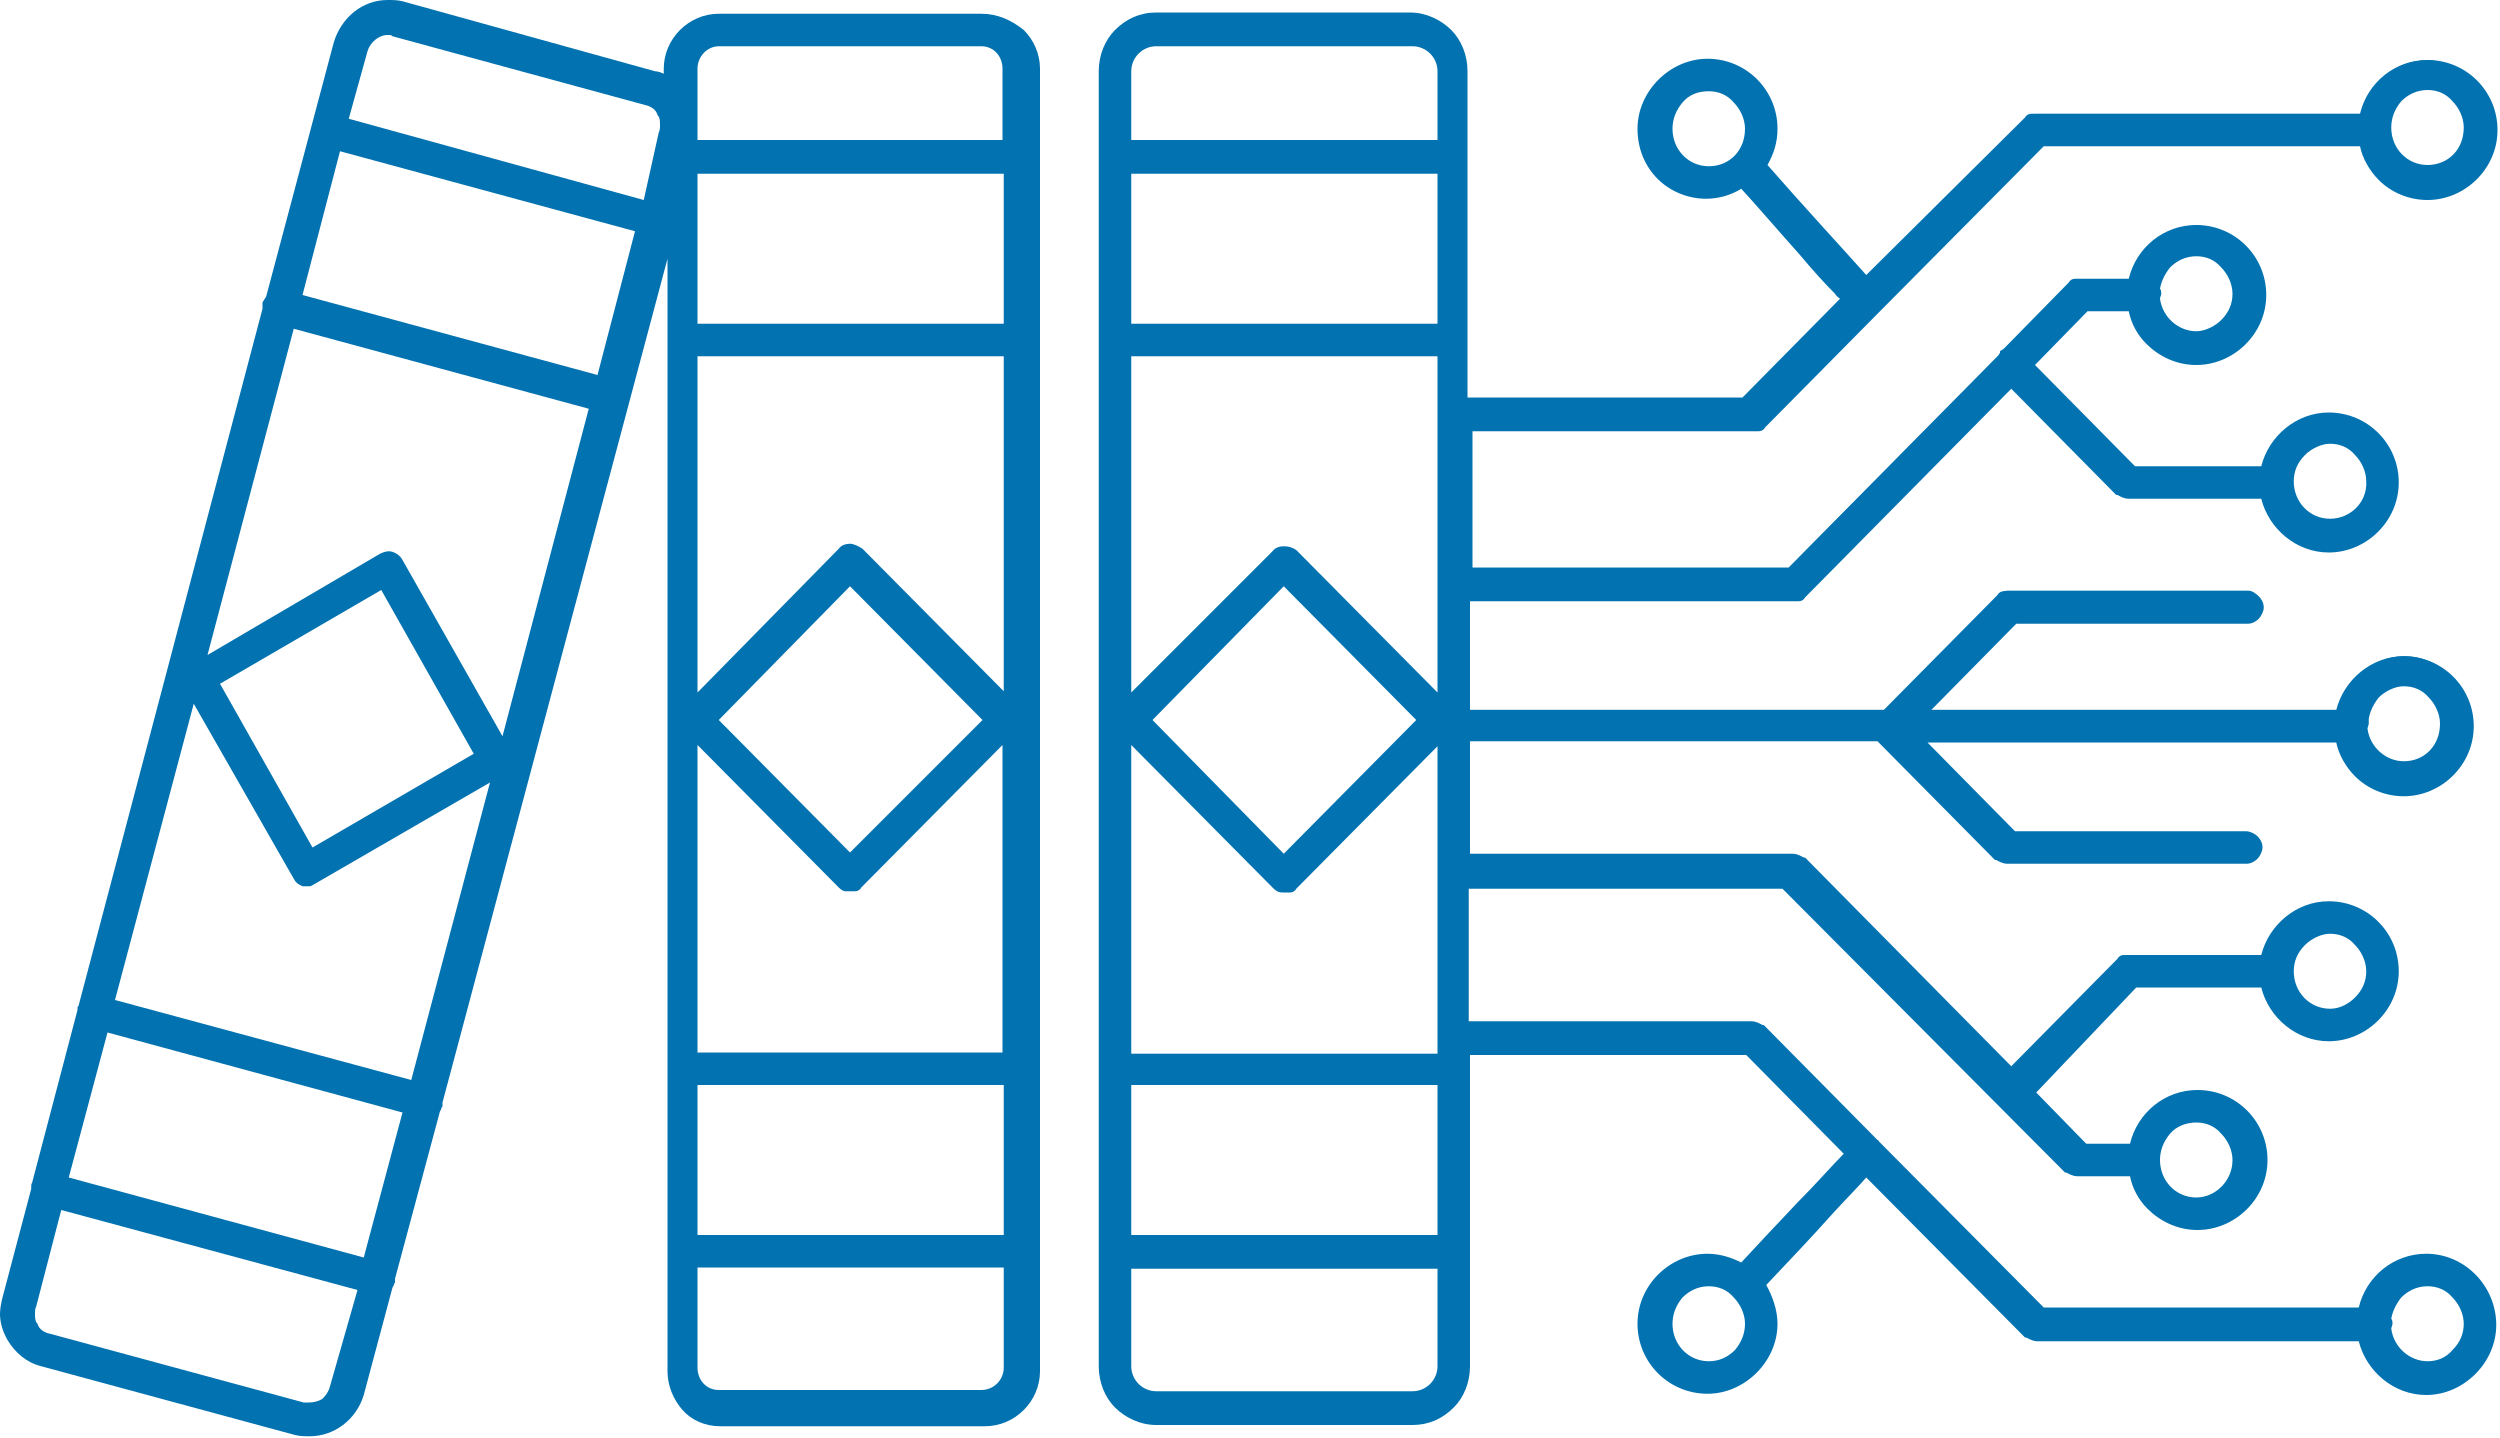 <svg width="200" height="115" viewBox="0 0 200 115" fill="none" xmlns="http://www.w3.org/2000/svg">
<path d="M115.466 32.951C115.466 32.474 115.938 31.997 116.41 31.997H139.759L162.165 9.355C162.4 9.116 162.636 9.116 162.872 9.116H189.995C190.466 9.116 190.938 9.593 190.938 10.07C190.938 10.546 190.466 11.023 189.995 11.023H163.226L140.82 33.666C140.584 33.904 140.348 33.904 140.113 33.904H116.41C115.82 33.904 115.466 33.547 115.466 32.951Z" fill="#0272B0"/>
<path d="M115.349 46.417C115.349 45.941 115.821 45.464 116.293 45.464H143.061L165.703 22.583C165.939 22.345 166.175 22.345 166.411 22.345H171.599C172.071 22.345 172.543 22.821 172.543 23.298C172.543 23.775 172.071 24.252 171.599 24.252H166.882L144.241 47.132C144.005 47.371 143.769 47.371 143.533 47.371H116.411C115.703 47.371 115.349 46.894 115.349 46.417Z" fill="#0272B0"/>
<path d="M159.925 28.78C159.925 28.542 160.043 28.303 160.161 28.065C160.515 27.707 161.105 27.707 161.458 28.065L170.657 37.36H182.095C182.567 37.36 183.039 37.837 183.039 38.314C183.039 38.79 182.567 39.267 182.095 39.267H170.185C169.949 39.267 169.713 39.148 169.477 39.029L160.043 29.495C159.925 29.257 159.925 29.018 159.925 28.78Z" fill="#0272B0"/>
<path d="M115.466 57.737C115.466 57.261 115.938 56.784 116.41 56.784H188.226C188.698 56.784 189.169 57.261 189.169 57.737C189.169 58.214 188.698 58.691 188.226 58.691H116.41C115.82 58.691 115.466 58.333 115.466 57.737Z" fill="#0272B0"/>
<path d="M150.136 57.976C150.136 57.738 150.254 57.5 150.372 57.261L160.042 47.489C160.278 47.251 160.514 47.251 160.75 47.251H179.853C180.325 47.251 180.797 47.728 180.797 48.204C180.797 48.681 180.325 49.158 179.853 49.158H161.221L151.905 58.572C151.551 58.93 150.962 58.93 150.608 58.572C150.136 58.453 150.136 58.215 150.136 57.976Z" fill="#0272B0"/>
<path d="M188.933 10.07C188.933 7.21 191.292 4.826 194.122 4.826C196.952 4.826 199.311 7.21 199.311 10.07C199.311 12.93 196.952 15.313 194.122 15.313C191.292 15.313 188.933 13.049 188.933 10.07ZM197.542 10.07C197.542 8.282 196.009 6.733 194.24 6.733C192.353 6.733 190.938 8.282 190.938 10.07C190.938 11.976 192.471 13.406 194.24 13.406C196.009 13.406 197.542 11.976 197.542 10.07Z" fill="#0272B0"/>
<path d="M170.537 23.298C170.537 20.438 172.895 18.055 175.725 18.055C178.556 18.055 180.914 20.438 180.914 23.298C180.914 26.158 178.556 28.542 175.725 28.542C172.777 28.542 170.537 26.158 170.537 23.298ZM179.027 23.298C179.027 21.511 177.494 19.961 175.725 19.961C173.839 19.961 172.424 21.511 172.424 23.298C172.424 25.205 173.957 26.635 175.725 26.635C177.494 26.635 179.027 25.086 179.027 23.298Z" fill="#0272B0"/>
<path d="M181.15 38.313C181.15 35.453 183.508 33.069 186.339 33.069C189.169 33.069 191.527 35.453 191.527 38.313C191.527 41.173 189.169 43.556 186.339 43.556C183.508 43.556 181.15 41.173 181.15 38.313ZM189.758 38.313C189.758 36.525 188.225 34.976 186.457 34.976C184.688 34.976 183.155 36.525 183.155 38.313C183.155 40.22 184.688 41.65 186.457 41.65C188.225 41.65 189.758 40.22 189.758 38.313Z" fill="#0272B0"/>
<path d="M187.166 57.738C187.166 54.878 189.524 52.494 192.354 52.494C195.184 52.494 197.543 54.878 197.543 57.738C197.543 60.598 195.184 62.981 192.354 62.981C189.524 62.981 187.166 60.717 187.166 57.738ZM195.656 57.738C195.656 55.95 194.123 54.401 192.354 54.401C190.585 54.401 189.052 55.95 189.052 57.738C189.052 59.644 190.585 61.075 192.354 61.075C194.241 61.075 195.656 59.644 195.656 57.738Z" fill="#0272B0"/>
<path d="M131.504 10.07C131.504 7.21 133.862 4.826 136.692 4.826C139.522 4.826 141.881 7.21 141.881 10.07C141.881 12.93 139.522 15.313 136.692 15.313C133.862 15.313 131.504 13.049 131.504 10.07ZM139.994 10.07C139.994 8.282 138.461 6.733 136.692 6.733C134.805 6.733 133.39 8.282 133.39 10.07C133.39 11.976 134.923 13.406 136.692 13.406C138.579 13.406 139.994 11.976 139.994 10.07Z" fill="#0272B0"/>
<path d="M138.816 13.049C138.816 12.811 138.934 12.572 139.17 12.334C139.524 11.976 140.113 11.976 140.467 12.453C144.005 16.505 149.547 22.583 149.901 23.059C150.255 23.417 150.373 24.013 150.019 24.37C149.665 24.728 149.075 24.847 148.722 24.489C148.25 24.132 141.174 16.147 139.052 13.764C138.934 13.526 138.816 13.287 138.816 13.049Z" fill="#0272B0"/>
<path d="M115.466 82.883C115.466 82.406 115.938 81.93 116.41 81.93H140.231C140.466 81.93 140.702 82.049 140.938 82.168L163.344 104.81H190.113C190.584 104.81 191.056 105.287 191.056 105.764C191.056 106.24 190.584 106.717 190.113 106.717H162.99C162.754 106.717 162.518 106.598 162.282 106.479L139.877 83.836H116.41C115.82 83.836 115.466 83.359 115.466 82.883Z" fill="#0272B0"/>
<path d="M115.349 69.417C115.349 68.941 115.821 68.464 116.293 68.464H143.415C143.651 68.464 143.887 68.583 144.123 68.702L166.646 91.583H171.363C171.835 91.583 172.307 92.06 172.307 92.536C172.307 93.013 171.835 93.49 171.363 93.49H166.175C165.939 93.49 165.703 93.371 165.467 93.251L142.826 70.49H116.293C115.703 70.371 115.349 70.013 115.349 69.417Z" fill="#0272B0"/>
<path d="M159.925 87.054C159.925 86.816 160.043 86.578 160.161 86.339L169.595 76.806C169.831 76.567 170.067 76.567 170.303 76.567H182.213C182.685 76.567 183.157 77.044 183.157 77.521C183.157 77.997 182.685 78.474 182.213 78.474H170.774L161.576 87.769C161.223 88.127 160.633 88.127 160.279 87.769C159.925 87.531 159.925 87.293 159.925 87.054Z" fill="#0272B0"/>
<path d="M150.136 57.857C150.136 57.619 150.254 57.38 150.372 57.142C150.726 56.785 151.316 56.785 151.669 57.142L160.985 66.557H179.617C180.089 66.557 180.561 67.033 180.561 67.51C180.561 67.987 180.089 68.463 179.617 68.463H160.514C160.278 68.463 160.042 68.344 159.806 68.225L150.136 58.453C150.136 58.334 150.136 58.096 150.136 57.857Z" fill="#0272B0"/>
<path d="M188.933 105.764C188.933 102.904 191.292 100.521 194.122 100.521C196.952 100.521 199.311 102.904 199.311 105.764C199.311 108.624 196.952 111.008 194.122 111.008C191.292 111.008 188.933 108.624 188.933 105.764ZM197.542 105.764C197.542 103.976 196.009 102.427 194.24 102.427C192.353 102.427 190.938 103.976 190.938 105.764C190.938 107.671 192.471 109.101 194.24 109.101C196.009 109.101 197.542 107.552 197.542 105.764Z" fill="#0272B0"/>
<path d="M170.537 92.537C170.537 89.676 172.895 87.293 175.725 87.293C178.556 87.293 180.914 89.676 180.914 92.537C180.914 95.397 178.556 97.78 175.725 97.78C172.777 97.78 170.537 95.397 170.537 92.537ZM179.027 92.537C179.027 90.749 177.494 89.2 175.725 89.2C173.839 89.2 172.424 90.749 172.424 92.537C172.424 94.443 173.957 95.873 175.725 95.873C177.494 95.873 179.027 94.443 179.027 92.537Z" fill="#0272B0"/>
<path d="M181.152 77.521C181.152 74.661 183.51 72.277 186.341 72.277C189.171 72.277 191.529 74.661 191.529 77.521C191.529 80.381 189.171 82.764 186.341 82.764C183.51 82.764 181.152 80.381 181.152 77.521ZM189.76 77.521C189.76 75.733 188.227 74.184 186.459 74.184C184.69 74.184 183.157 75.733 183.157 77.521C183.157 79.427 184.69 80.858 186.459 80.858C188.227 80.858 189.76 79.308 189.76 77.521Z" fill="#0272B0"/>
<path d="M131.504 105.764C131.504 102.904 133.862 100.521 136.692 100.521C139.522 100.521 141.881 102.904 141.881 105.764C141.881 108.624 139.522 111.008 136.692 111.008C133.862 111.008 131.504 108.624 131.504 105.764ZM139.994 105.764C139.994 103.976 138.461 102.427 136.692 102.427C134.805 102.427 133.39 103.976 133.39 105.764C133.39 107.671 134.923 109.101 136.692 109.101C138.579 109.101 139.994 107.552 139.994 105.764Z" fill="#0272B0"/>
<path d="M138.697 102.546C138.697 102.308 138.815 102.069 138.933 101.831C141.173 99.447 148.367 91.701 148.838 91.344C149.192 90.986 149.9 91.106 150.136 91.463C150.489 91.82 150.371 92.416 150.018 92.774C149.546 93.251 144.003 99.209 140.348 103.142C139.994 103.499 139.404 103.499 139.051 103.142C138.815 103.142 138.697 102.903 138.697 102.546Z" fill="#0272B0"/>
<path d="M88.226 109.1V5.54C88.226 3.157 90.113 1.25 92.472 1.25H112.99C115.349 1.25 117.236 3.157 117.236 5.54V109.1C117.236 111.483 115.349 113.39 112.99 113.39H92.472C90.113 113.39 88.226 111.483 88.226 109.1ZM92.472 3.157C91.174 3.157 90.113 4.229 90.113 5.54V109.1C90.113 110.411 91.174 111.483 92.472 111.483H112.99C114.287 111.483 115.349 110.411 115.349 109.1V5.54C115.349 4.229 114.287 3.157 112.99 3.157H92.472Z" fill="#0272B0"/>
<path d="M89.17 27.945H116.292C116.882 27.945 117.236 27.468 117.236 26.991C117.236 26.396 116.764 26.038 116.292 26.038H89.17C88.58 26.038 88.226 26.515 88.226 26.991C88.226 27.468 88.58 27.945 89.17 27.945Z" fill="#0272B0"/>
<path d="M89.17 13.287H116.292C116.882 13.287 117.236 12.81 117.236 12.333C117.236 11.738 116.764 11.38 116.292 11.38H89.17C88.58 11.38 88.226 11.857 88.226 12.333C88.226 12.929 88.58 13.287 89.17 13.287Z" fill="#0272B0"/>
<path d="M89.17 100.878H116.292C116.882 100.878 117.236 100.401 117.236 99.924C117.236 99.328 116.764 98.971 116.292 98.971H89.17C88.58 98.971 88.226 99.448 88.226 99.924C88.226 100.401 88.58 100.878 89.17 100.878Z" fill="#0272B0"/>
<path d="M89.17 86.219H116.292C116.882 86.219 117.236 85.743 117.236 85.266C117.236 84.67 116.764 84.313 116.292 84.313H89.17C88.58 84.313 88.226 84.789 88.226 85.266C88.226 85.862 88.58 86.219 89.17 86.219Z" fill="#0272B0"/>
<path d="M102.022 70.489L89.64 57.976C89.286 57.618 89.286 57.023 89.64 56.546L102.022 44.033C102.376 43.675 102.965 43.675 103.437 44.033L115.819 56.546C116.173 56.903 116.173 57.499 115.819 57.976L103.437 70.489C103.201 70.727 102.965 70.727 102.73 70.727C102.494 70.846 102.258 70.727 102.022 70.489ZM102.73 46.178L91.645 57.38L102.73 68.582L113.814 57.38L102.73 46.178Z" fill="#0272B0"/>
<path d="M53.554 109.338V5.302C53.554 3.038 55.323 1.25 57.564 1.25H78.554C80.795 1.25 82.564 3.038 82.564 5.302V109.219C82.564 111.483 80.795 113.271 78.554 113.271H57.564C55.323 113.39 53.554 111.602 53.554 109.338ZM57.564 3.157C56.385 3.157 55.441 4.11 55.441 5.302V109.219C55.441 110.411 56.385 111.364 57.564 111.364H78.554C79.734 111.364 80.677 110.411 80.677 109.219V5.302C80.677 4.11 79.734 3.157 78.554 3.157H57.564Z" fill="#0272B0"/>
<path d="M67.352 70.489L54.97 57.976C54.734 57.737 54.734 57.499 54.734 57.261C54.734 57.023 54.852 56.784 54.97 56.546L67.352 44.033C67.706 43.675 68.295 43.675 68.767 44.033L81.149 56.546C81.503 56.903 81.503 57.499 81.149 57.976L68.767 70.489C68.531 70.727 68.295 70.727 68.059 70.727C67.824 70.727 67.588 70.727 67.352 70.489ZM68.059 46.178L56.975 57.38L68.059 68.582L79.144 57.38L68.059 46.178Z" fill="#0272B0"/>
<path d="M54.498 27.945H81.62C82.21 27.945 82.564 27.468 82.564 26.991C82.564 26.396 82.092 26.038 81.62 26.038H54.498C53.908 26.038 53.554 26.515 53.554 26.991C53.554 27.468 53.908 27.945 54.498 27.945Z" fill="#0272B0"/>
<path d="M54.498 13.287H81.62C82.21 13.287 82.564 12.81 82.564 12.333C82.564 11.738 82.092 11.38 81.62 11.38H54.498C53.908 11.38 53.554 11.857 53.554 12.333C53.554 12.929 53.908 13.287 54.498 13.287Z" fill="#0272B0"/>
<path d="M54.498 100.878H81.62C82.21 100.878 82.564 100.401 82.564 99.924C82.564 99.328 82.092 98.971 81.62 98.971H54.498C53.908 98.971 53.554 99.448 53.554 99.924C53.554 100.401 53.908 100.878 54.498 100.878Z" fill="#0272B0"/>
<path d="M54.498 86.219H81.62C82.21 86.219 82.564 85.743 82.564 85.266C82.564 84.67 82.092 84.313 81.62 84.313H54.498C53.908 84.313 53.554 84.789 53.554 85.266C53.554 85.862 53.908 86.219 54.498 86.219Z" fill="#0272B0"/>
<path d="M23.603 114.224L3.32 108.743C2.258 108.504 1.433 107.789 0.843 106.836C0.254 105.882 0.136 104.81 0.49 103.737L27.141 3.276C27.612 1.489 29.263 0.178 31.032 0.178C31.386 0.178 31.74 0.178 32.093 0.297L52.376 5.779C53.438 6.017 54.263 6.732 54.853 7.686C55.442 8.639 55.56 9.711 55.325 10.784L28.556 111.364C28.084 113.152 26.433 114.344 24.664 114.344C24.31 114.344 23.957 114.344 23.603 114.224ZM29.027 3.753L2.376 104.214C2.258 104.81 2.258 105.406 2.612 105.882C2.848 106.359 3.32 106.717 3.909 106.836L24.192 112.318C25.372 112.556 26.551 111.96 26.787 110.768L53.32 10.427C53.438 9.831 53.438 9.235 53.084 8.758C52.848 8.281 52.376 7.924 51.787 7.805L31.622 2.323C31.386 2.204 31.268 2.204 31.032 2.204C30.089 2.204 29.263 2.919 29.027 3.753Z" fill="#0272B0"/>
<path d="M24.43 70.37C24.194 70.251 23.958 70.132 23.84 69.893L15.114 54.52C14.996 54.282 14.996 54.044 14.996 53.805C15.114 53.567 15.232 53.329 15.467 53.209L30.562 44.391C31.033 44.152 31.623 44.272 31.859 44.748L40.585 60.121C40.703 60.36 40.703 60.598 40.703 60.836C40.585 61.075 40.467 61.313 40.232 61.432L25.019 70.251C24.901 70.37 24.666 70.37 24.548 70.37H24.43ZM30.68 46.536L17.118 54.401L24.901 68.106L38.463 60.24L30.68 46.536Z" fill="#0272B0"/>
<path d="M48.721 32.473C49.193 32.473 49.546 32.234 49.664 31.758C49.782 31.281 49.546 30.685 48.957 30.566L22.66 23.416C22.188 23.297 21.598 23.535 21.48 24.131C21.362 24.607 21.598 25.203 22.188 25.322L48.485 32.473C48.603 32.473 48.721 32.473 48.721 32.473Z" fill="#0272B0"/>
<path d="M52.495 18.411C52.967 18.411 53.321 18.173 53.439 17.696C53.557 17.219 53.321 16.623 52.731 16.504L26.552 9.354C26.08 9.235 25.491 9.473 25.373 10.069C25.255 10.546 25.491 11.142 26.08 11.261L52.378 18.411C52.378 18.411 52.378 18.411 52.495 18.411Z" fill="#0272B0"/>
<path d="M30.088 103.022C30.56 103.022 30.913 102.784 31.031 102.307C31.149 101.831 30.913 101.235 30.324 101.116L4.027 93.965C3.555 93.846 2.965 94.085 2.847 94.68C2.73 95.157 2.965 95.753 3.555 95.872L29.852 103.022C29.852 102.903 29.97 103.022 30.088 103.022Z" fill="#0272B0"/>
<path d="M33.863 88.842C34.335 88.842 34.689 88.603 34.807 88.127C34.925 87.65 34.689 87.054 34.099 86.935L7.802 79.785C7.33 79.666 6.741 79.904 6.623 80.5C6.505 80.977 6.741 81.572 7.33 81.692L33.628 88.842C33.628 88.842 33.745 88.842 33.863 88.842Z" fill="#0272B0"/>
<path d="M194.1 100.3C191.5 100.3 189.3 102.1 188.7 104.6H163.5L150.4 91.4L150.3 91.3C150.3 91.3 150.3 91.2 150.2 91.2L141.1 82H141C140.8 81.9 140.5 81.7 140.1 81.7H117.5V71.1H142.6L165.2 93.8H165.3C165.5 93.9 165.8 94.1 166.2 94.1H170.4C170.6 95.1 171.1 96 171.8 96.7C172.8 97.7 174.2 98.4 175.8 98.4C178.8 98.4 181.4 95.9 181.4 92.8C181.4 89.7 178.9 87.2 175.8 87.2C173.2 87.2 171 89 170.4 91.5H166.9L162.9 87.4L170.9 79H180.9C181.5 81.4 183.7 83.3 186.3 83.3C189.3 83.3 191.9 80.8 191.9 77.7C191.9 74.6 189.4 72.1 186.3 72.1C183.7 72.1 181.5 74 180.9 76.4H170.3C170.2 76.4 170 76.4 169.9 76.4C169.7 76.4 169.5 76.5 169.4 76.7L160.9 85.3L144.4 68.6H144.3C144.1 68.5 143.8 68.3 143.4 68.3H117.6V59.3H150.2L159.6 68.8H159.7C159.9 68.9 160.2 69.1 160.6 69.1H179.7C180.1 69.1 180.4 68.9 180.6 68.7C180.8 68.5 181 68.1 181 67.8C181 67.4 180.8 67.1 180.6 66.9C180.4 66.7 180 66.5 179.7 66.5H161.2L154.2 59.4H186.9C187.1 60.4 187.7 61.4 188.4 62.1C189.4 63.1 190.8 63.7 192.3 63.7C195.3 63.7 197.9 61.2 197.9 58.1C197.9 55 195.4 52.5 192.3 52.5C189.7 52.5 187.5 54.4 186.9 56.8H154.5L161.3 49.9H179.8C180.2 49.9 180.5 49.7 180.7 49.5C180.9 49.3 181.1 48.9 181.1 48.6C181.1 48.2 180.9 47.9 180.7 47.7C180.5 47.5 180.1 47.3 179.8 47.3H160.7C160.6 47.3 160.4 47.3 160.3 47.3C160.1 47.3 159.9 47.4 159.8 47.6L150.7 56.8H117.6V48.1H143.5C143.6 48.1 143.8 48.1 143.9 48.1C144.1 48.1 144.3 48 144.4 47.8L160.9 31.1L169.3 39.6H169.4C169.6 39.7 169.9 39.9 170.3 39.9H180.9C181.5 42.3 183.7 44.2 186.3 44.2C189.3 44.2 191.9 41.7 191.9 38.6C191.9 35.5 189.4 33 186.3 33C183.7 33 181.5 34.9 180.9 37.3H170.8L162.8 29.2L167 24.9H170.3C170.5 25.9 171 26.8 171.7 27.5C172.7 28.5 174.1 29.2 175.7 29.2C178.7 29.2 181.3 26.7 181.3 23.6C181.3 20.5 178.8 18 175.7 18C173.1 18 170.9 19.8 170.3 22.3H166.4C166.3 22.3 166.1 22.3 166 22.3C165.8 22.3 165.6 22.4 165.5 22.6L160.3 27.9C160.2 28 160.1 28 160 28.1V28.2C160 28.3 159.9 28.3 159.9 28.4L143.1 45.4H117.8V34.5H140.3C140.4 34.5 140.6 34.5 140.7 34.5C140.9 34.5 141.1 34.4 141.2 34.2L150.4 24.9L163.5 11.7H188.8C189 12.7 189.6 13.7 190.3 14.4C191.3 15.4 192.7 16 194.2 16C197.2 16 199.8 13.5 199.8 10.4C199.8 7.3 197.3 4.8 194.2 4.8C191.6 4.8 189.4 6.6 188.8 9.1H162.9C162.8 9.1 162.6 9.1 162.5 9.1C162.3 9.1 162.1 9.2 162 9.4L149.3 22C147.7 20.2 144.1 16.3 141.4 13.2C141.9 12.3 142.2 11.4 142.2 10.3C142.2 7.2 139.7 4.7 136.6 4.7C133.6 4.7 131 7.3 131 10.3C131 11.9 131.6 13.3 132.6 14.3C133.6 15.3 135 15.9 136.5 15.9C137.5 15.9 138.5 15.6 139.3 15.1C140.5 16.4 142.3 18.5 144 20.4C145 21.6 146 22.7 146.8 23.5C146.9 23.7 147.1 23.8 147.2 23.9L139.4 31.8H117.4V5.7C117.4 4.4 116.9 3.2 116.1 2.4C115.3 1.6 114.1 1 112.8 1H92.5C91.2 1 90.1 1.5 89.2 2.4C88.4 3.2 87.9 4.4 87.9 5.7V109.3C87.9 110.6 88.4 111.8 89.2 112.6C90 113.4 91.2 114 92.5 114H113C114.3 114 115.4 113.5 116.3 112.6C117.1 111.8 117.6 110.6 117.6 109.3V84.4H139.7L147.5 92.3C146.6 93.2 145.3 94.7 143.8 96.2C142.1 98 140.4 99.8 139.3 101C138.5 100.6 137.6 100.3 136.6 100.3C133.6 100.3 131 102.8 131 105.9C131 109 133.5 111.5 136.6 111.5C139.6 111.5 142.2 108.9 142.2 105.9C142.2 104.8 141.8 103.7 141.3 102.8C143 101 145 98.9 146.6 97.1C147.7 95.9 148.7 94.9 149.3 94.2L162 107H162.1C162.3 107.1 162.6 107.3 163 107.3H188.7C189.3 109.7 191.5 111.6 194.1 111.6C197.1 111.6 199.7 109 199.7 106C199.7 102.9 197.2 100.3 194.1 100.3ZM194.2 108.9C192.8 108.9 191.5 107.8 191.3 106.3C191.3 106.2 191.4 106 191.4 105.9C191.4 105.8 191.4 105.6 191.3 105.5C191.4 104.9 191.7 104.3 192.1 103.8C192.6 103.3 193.3 102.9 194.2 102.9C195 102.9 195.7 103.2 196.2 103.8C196.7 104.3 197.1 105.1 197.1 105.9C197.1 106.7 196.8 107.4 196.2 108C195.7 108.6 195 108.9 194.2 108.9ZM113 111.3H92.5C91.4 111.3 90.5 110.4 90.5 109.3V101.5H115V109.3C115 110.4 114.1 111.3 113 111.3ZM92.5 3.7H113C114.1 3.7 115 4.6 115 5.7V11.2H90.5V5.7C90.5 4.6 91.4 3.7 92.5 3.7ZM115 55.4L103.7 44C103.4 43.8 103.1 43.7 102.7 43.7C102.4 43.7 102 43.8 101.8 44.1L90.5 55.4V28.5H115V55.4ZM102.7 46.9L113.3 57.6L102.7 68.3L92.2 57.6L102.7 46.9ZM90.5 25.9V13.9H115V25.9H90.5ZM90.5 98.8V86.8H115V98.8H90.5ZM90.5 59.6L101.8 71C102 71.2 102.2 71.4 102.6 71.4C102.7 71.4 102.7 71.4 102.8 71.4C102.9 71.4 103.1 71.4 103.2 71.4C103.4 71.4 103.6 71.3 103.7 71.1L115 59.7V84.3H90.5V59.6ZM175.7 89.8C176.5 89.8 177.2 90.1 177.7 90.7C178.2 91.2 178.6 92 178.6 92.8C178.6 94.5 177.2 95.8 175.7 95.8C174.1 95.8 172.8 94.5 172.8 92.8C172.8 92 173.1 91.3 173.6 90.7C174.1 90.1 174.9 89.8 175.7 89.8ZM186.4 80.7C184.8 80.7 183.5 79.4 183.5 77.7C183.5 76.9 183.8 76.2 184.4 75.6C184.9 75.1 185.7 74.7 186.4 74.7C187.2 74.7 187.9 75 188.4 75.6C188.9 76.1 189.3 76.9 189.3 77.7C189.3 78.5 189 79.2 188.4 79.8C187.9 80.3 187.2 80.7 186.4 80.7ZM189.5 57.5C189.6 56.9 189.9 56.3 190.3 55.8C190.8 55.3 191.6 54.9 192.3 54.9C193.1 54.9 193.8 55.2 194.3 55.8C194.8 56.3 195.2 57.1 195.2 57.9C195.2 59.6 194 60.9 192.3 60.9C190.9 60.9 189.6 59.8 189.4 58.3C189.4 58.2 189.5 58 189.5 57.9C189.5 57.8 189.5 57.7 189.5 57.5ZM186.4 41.5C184.8 41.5 183.5 40.2 183.5 38.5C183.5 37.7 183.8 37 184.4 36.4C184.9 35.9 185.7 35.5 186.4 35.5C187.2 35.5 187.9 35.8 188.4 36.4C188.9 36.9 189.3 37.7 189.3 38.5C189.4 40.2 188 41.5 186.4 41.5ZM172.8 23.1C172.9 22.5 173.2 21.9 173.6 21.4C174.1 20.9 174.8 20.5 175.7 20.5C176.5 20.5 177.2 20.8 177.7 21.4C178.2 21.9 178.6 22.7 178.6 23.5C178.6 24.3 178.3 25 177.7 25.6C177.2 26.1 176.4 26.5 175.7 26.5C174.3 26.5 173 25.4 172.8 23.9C172.8 23.8 172.9 23.6 172.9 23.5C172.9 23.4 172.9 23.2 172.8 23.1ZM194.2 13.2C192.6 13.2 191.3 11.9 191.3 10.2C191.3 9.4 191.6 8.7 192.1 8.1C192.6 7.6 193.3 7.2 194.2 7.2C195 7.2 195.7 7.5 196.2 8.1C196.7 8.6 197.1 9.4 197.1 10.2C197.1 12 195.8 13.2 194.2 13.2ZM136.7 7.3C137.5 7.3 138.2 7.6 138.7 8.2C139.2 8.7 139.6 9.5 139.6 10.3C139.6 12 138.4 13.3 136.7 13.3C135.1 13.3 133.8 12 133.8 10.3C133.8 9.5 134.1 8.8 134.6 8.2C135.1 7.6 135.8 7.3 136.7 7.3ZM136.7 108.9C135.1 108.9 133.8 107.6 133.8 105.9C133.8 105.1 134.1 104.4 134.6 103.8C135.1 103.3 135.8 102.9 136.7 102.9C137.5 102.9 138.2 103.2 138.7 103.8C139.2 104.3 139.6 105.1 139.6 105.9C139.6 106.7 139.3 107.4 138.8 108C138.2 108.6 137.5 108.9 136.7 108.9Z" fill="#0272B0"/>
<path d="M78.5 1.1H57.5C56.3 1.1 55.2 1.6 54.4 2.4C53.6 3.2 53.1 4.3 53.1 5.5V5.9C52.9 5.8 52.6 5.7 52.4 5.7L32.2 0.1C31.8 0 31.4 0 31 0C29 0 27.3 1.4 26.7 3.4L21.3 23.7C21.2 23.9 21.1 24 21 24.2C21 24.3 21 24.4 21 24.5C21 24.6 21 24.6 21 24.7L6.3 80.4C6.3 80.5 6.2 80.5 6.2 80.6C6.2 80.7 6.2 80.7 6.2 80.8L2.6 94.5C2.6 94.6 2.5 94.7 2.5 94.8C2.5 94.9 2.5 95 2.5 95.1L0.2 103.8C0.1 104.2 0 104.7 0 105.1C0 105.8 0.2 106.5 0.6 107.2C1.2 108.2 2.1 109 3.3 109.3L23.6 114.8C24 114.9 24.4 114.9 24.8 114.9C26.7 114.9 28.5 113.6 29.1 111.6L31.4 103C31.5 102.9 31.5 102.7 31.6 102.6C31.6 102.5 31.6 102.4 31.6 102.3L35.2 88.9C35.3 88.8 35.3 88.6 35.4 88.5C35.4 88.4 35.4 88.3 35.4 88.2L53.4 20.7V109.7C53.4 110.9 53.9 112 54.6 112.8C55.3 113.6 56.4 114.1 57.6 114.1H78.8C80 114.1 81.1 113.6 81.9 112.8C82.7 112 83.2 110.9 83.2 109.7V5.5C83.2 4.3 82.7 3.2 81.9 2.4C80.9 1.6 79.8 1.1 78.5 1.1ZM78.5 111.2H57.5C56.5 111.2 55.8 110.4 55.8 109.4V101.4H80.3V109.4C80.3 110.4 79.5 111.2 78.5 111.2ZM26.4 110.9C26.3 111.3 26.1 111.6 25.8 111.9C25.5 112.1 25.1 112.2 24.7 112.2C24.6 112.2 24.4 112.2 24.3 112.2L4 106.7C3.5 106.6 3.1 106.3 3 105.9C2.8 105.7 2.8 105.4 2.8 105.1C2.8 104.9 2.8 104.7 2.9 104.5L4.9 96.8L28.6 103.2L26.4 110.9ZM5.5 94.2L8.6 82.6L32.2 89L29.1 100.6L5.5 94.2ZM9.2 80L15.5 56.3L23.5 70.3C23.7 70.7 24 70.8 24.2 70.9H24.5C24.6 70.9 24.7 70.9 24.8 70.9C24.9 70.9 25 70.8 25.2 70.7L39.2 62.6L32.9 86.4L9.2 80ZM25 67.8L17.6 54.7L30.5 47.2L37.9 60.3L25 67.8ZM32.2 44.8C32 44.4 31.5 44.1 31.1 44.1C30.9 44.1 30.6 44.2 30.4 44.3L16.6 52.4L23.5 26.3L47.1 32.7L40.2 58.9L32.2 44.8ZM29.4 4.1C29.6 3.4 30.3 2.8 31 2.8C31.1 2.8 31.2 2.8 31.2 2.8C31.2 2.8 31.3 2.8 31.4 2.9L51.6 8.4C52.1 8.5 52.5 8.8 52.6 9.2C52.8 9.4 52.8 9.7 52.8 10C52.8 10.2 52.8 10.4 52.7 10.6L51.5 16L27.9 9.5L29.4 4.1ZM24.2 23.6L27.2 12.1L50.8 18.5L47.8 30L24.2 23.6ZM80.3 11.2H55.8V5.5C55.8 4.5 56.6 3.7 57.5 3.7H78.5C79.5 3.7 80.2 4.5 80.2 5.5V11.2H80.3ZM68 46.9L78.6 57.6L68 68.2L57.5 57.6L68 46.9ZM55.8 98.8V86.8H80.3V98.8H55.8ZM55.8 59.6L67.1 71C67.3 71.2 67.5 71.3 67.6 71.3C67.8 71.3 67.9 71.3 68 71.3C68.1 71.3 68.3 71.3 68.4 71.3C68.6 71.3 68.8 71.2 68.9 71L80.2 59.6V84.2H55.8V59.6ZM69 43.9C68.7 43.7 68.3 43.5 68 43.5C67.7 43.5 67.3 43.6 67.1 43.9L55.8 55.4V28.5H80.3V55.3L69 43.9ZM55.8 25.9V13.9H80.3V25.9H55.8Z" fill="#0272B0"/>
</svg>
